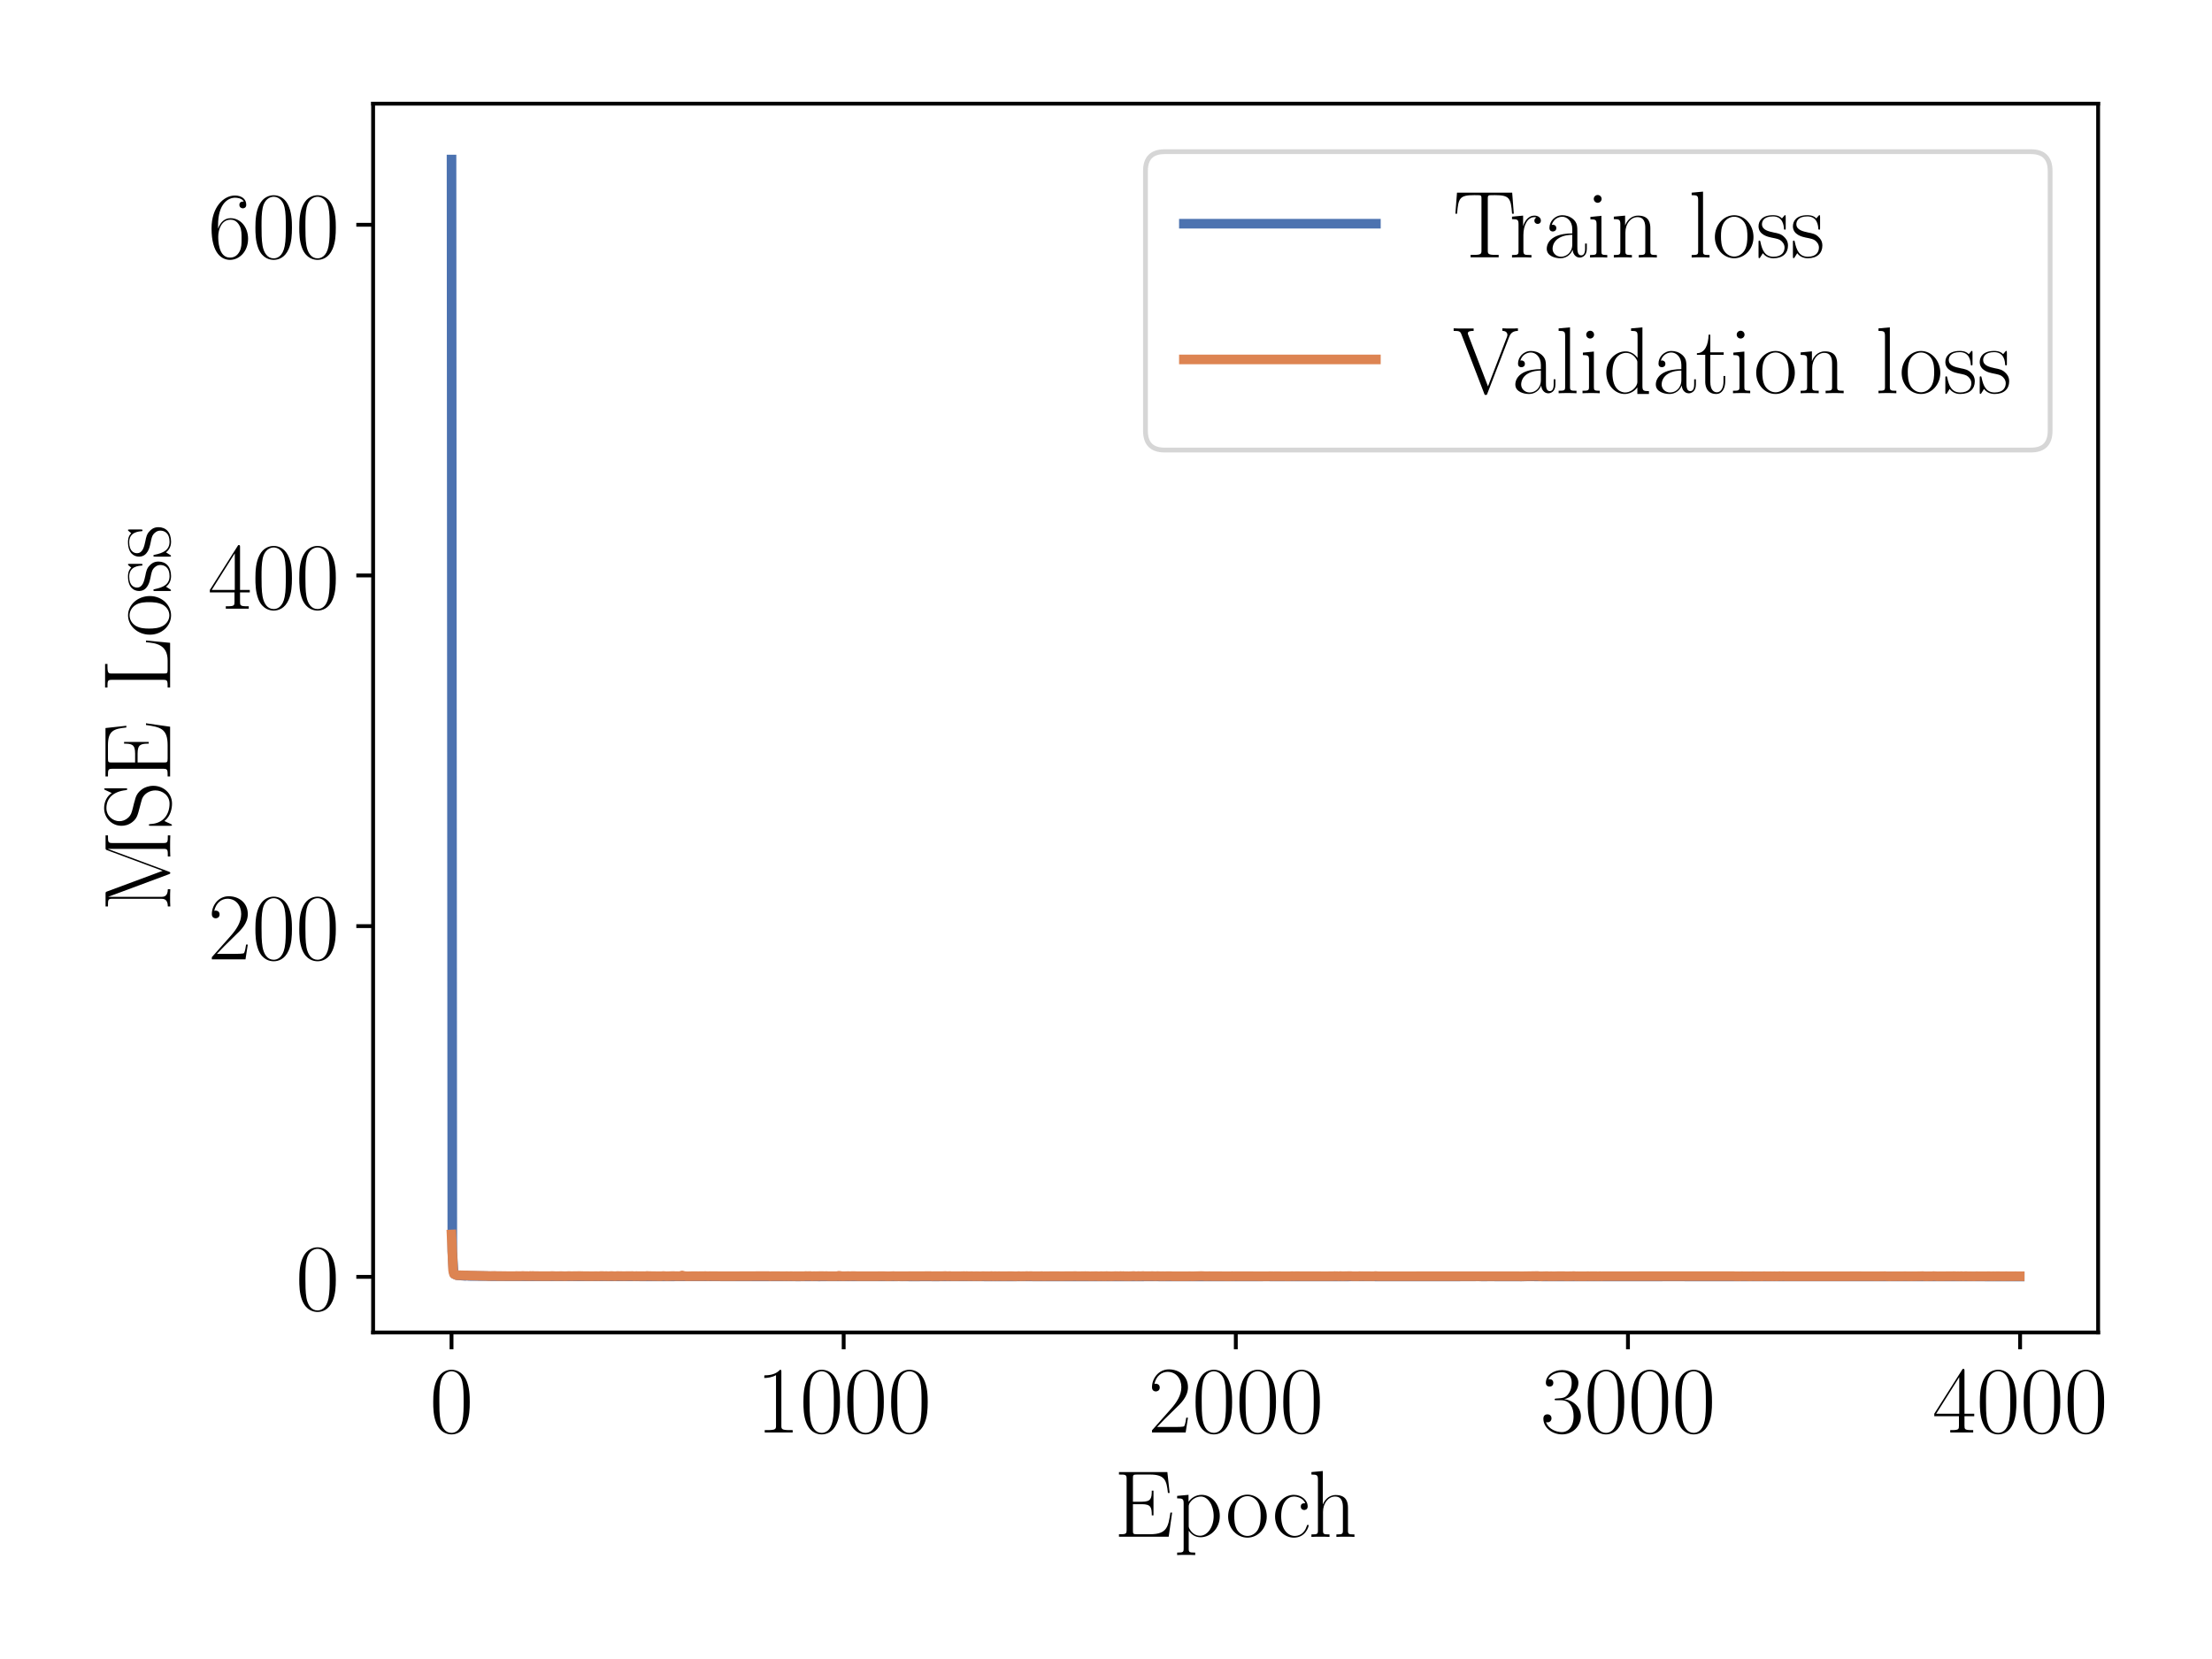 <?xml version="1.0" encoding="utf-8" standalone="no"?>
<!DOCTYPE svg PUBLIC "-//W3C//DTD SVG 1.1//EN"
  "http://www.w3.org/Graphics/SVG/1.1/DTD/svg11.dtd">
<!-- Created with matplotlib (https://matplotlib.org/) -->
<svg height="345.6pt" version="1.1" viewBox="0 0 460.8 345.6" width="460.8pt" xmlns="http://www.w3.org/2000/svg" xmlns:xlink="http://www.w3.org/1999/xlink">
 <defs>
  <style type="text/css">*{stroke-linecap:butt;stroke-linejoin:round;}</style>
 </defs>
 <g id="figure_1">
  <g id="patch_1">
   <path d="M 0 345.6 
L 460.8 345.6 
L 460.8 0 
L 0 0 
z
" style="fill:#ffffff;"/>
  </g>
  <g id="axes_1">
   <g id="patch_2">
    <path d="M 77.727 277.575 
L 437.075 277.575 
L 437.075 21.6 
L 77.727 21.6 
z
" style="fill:#ffffff;"/>
   </g>
   <g id="matplotlib.axis_1">
    <g id="xtick_1">
     <g id="line2d_1">
      <defs>
       <path d="M 0 0 
L 0 3.5 
" id="m612441c4d1" style="stroke:#000000;stroke-width:0.8;"/>
      </defs>
      <g>
       <use style="stroke:#000000;stroke-width:0.8;" x="94.061" xlink:href="#m612441c4d1" y="277.575"/>
      </g>
     </g>
     <g id="text_1">
      <!-- $\mathdefault{0}$ -->
      <g transform="translate(89.492 298.412)scale(0.2 -0.2)">
       <defs>
        <path d="M 42 31.641 
C 42 37.75 41.906 48.125 37.703 56.109 
C 34 63.109 28.094 65.594 22.906 65.594 
C 18.094 65.594 12 63.406 8.203 56.203 
C 4.203 48.719 3.797 39.438 3.797 31.641 
C 3.797 25.953 3.906 17.281 7 9.672 
C 11.297 -0.609 19 -2 22.906 -2 
C 27.5 -2 34.5 -0.109 38.594 9.375 
C 41.594 16.281 42 24.359 42 31.641 
z
M 22.906 -0.406 
C 16.5 -0.406 12.703 5.078 11.297 12.688 
C 10.203 18.562 10.203 27.156 10.203 32.75 
C 10.203 40.438 10.203 46.828 11.5 52.922 
C 13.406 61.391 19 64 22.906 64 
C 27 64 32.297 61.297 34.203 53.125 
C 35.5 47.438 35.594 40.734 35.594 32.75 
C 35.594 26.25 35.594 18.266 34.406 12.375 
C 32.297 1.484 26.406 -0.406 22.906 -0.406 
z
" id="CMR17-48"/>
       </defs>
       <use transform="scale(0.996)" xlink:href="#CMR17-48"/>
      </g>
     </g>
    </g>
    <g id="xtick_2">
     <g id="line2d_2">
      <g>
       <use style="stroke:#000000;stroke-width:0.8;" x="175.751" xlink:href="#m612441c4d1" y="277.575"/>
      </g>
     </g>
     <g id="text_2">
      <!-- $\mathdefault{1000}$ -->
      <g transform="translate(157.475 298.412)scale(0.2 -0.2)">
       <defs>
        <path d="M 26.594 63.406 
C 26.594 65.5 26.5 65.5 25.094 65.5 
C 21.203 61.188 15.297 59.797 9.703 59.797 
C 9.406 59.797 8.906 59.797 8.797 59.5 
C 8.703 59.297 8.703 59.094 8.703 57 
C 11.797 57 17 57.594 21 59.984 
L 21 7.203 
C 21 3.688 20.797 2.5 12.203 2.5 
L 9.203 2.5 
L 9.203 0 
C 14 0 19 0 23.797 0 
C 28.594 0 33.594 0 38.406 0 
L 38.406 2.5 
L 35.406 2.5 
C 26.797 2.5 26.594 3.594 26.594 7.156 
z
" id="CMR17-49"/>
       </defs>
       <use transform="scale(0.996)" xlink:href="#CMR17-49"/>
       <use transform="translate(45.69 0)scale(0.996)" xlink:href="#CMR17-48"/>
       <use transform="translate(91.381 0)scale(0.996)" xlink:href="#CMR17-48"/>
       <use transform="translate(137.071 0)scale(0.996)" xlink:href="#CMR17-48"/>
      </g>
     </g>
    </g>
    <g id="xtick_3">
     <g id="line2d_3">
      <g>
       <use style="stroke:#000000;stroke-width:0.8;" x="257.442" xlink:href="#m612441c4d1" y="277.575"/>
      </g>
     </g>
     <g id="text_3">
      <!-- $\mathdefault{2000}$ -->
      <g transform="translate(239.166 298.412)scale(0.2 -0.2)">
       <defs>
        <path d="M 41.703 15.453 
L 39.906 15.453 
C 38.906 8.375 38.094 7.172 37.703 6.562 
C 37.203 5.766 30 5.766 28.594 5.766 
L 9.406 5.766 
C 13 9.672 20 16.75 28.5 24.953 
C 34.594 30.734 41.703 37.531 41.703 47.422 
C 41.703 59.219 32.297 66 21.797 66 
C 10.797 66 4.094 56.312 4.094 47.344 
C 4.094 43.438 7 42.938 8.203 42.938 
C 9.203 42.938 12.203 43.547 12.203 47.031 
C 12.203 50.109 9.594 51 8.203 51 
C 7.594 51 7 50.906 6.594 50.703 
C 8.5 59.219 14.297 63.406 20.406 63.406 
C 29.094 63.406 34.797 56.516 34.797 47.422 
C 34.797 38.734 29.703 31.25 24 24.75 
L 4.094 2.281 
L 4.094 0 
L 39.297 0 
z
" id="CMR17-50"/>
       </defs>
       <use transform="scale(0.996)" xlink:href="#CMR17-50"/>
       <use transform="translate(45.69 0)scale(0.996)" xlink:href="#CMR17-48"/>
       <use transform="translate(91.381 0)scale(0.996)" xlink:href="#CMR17-48"/>
       <use transform="translate(137.071 0)scale(0.996)" xlink:href="#CMR17-48"/>
      </g>
     </g>
    </g>
    <g id="xtick_4">
     <g id="line2d_4">
      <g>
       <use style="stroke:#000000;stroke-width:0.8;" x="339.133" xlink:href="#m612441c4d1" y="277.575"/>
      </g>
     </g>
     <g id="text_4">
      <!-- $\mathdefault{3000}$ -->
      <g transform="translate(320.856 298.412)scale(0.2 -0.2)">
       <defs>
        <path d="M 22.094 33.703 
C 31 33.703 34.906 25.969 34.906 17.031 
C 34.906 5 28.5 0.391 22.703 0.391 
C 17.406 0.391 8.797 3.031 6.094 10.828 
C 6.594 10.625 7.094 10.625 7.594 10.625 
C 10 10.625 11.797 12.219 11.797 14.812 
C 11.797 17.703 9.594 19 7.594 19 
C 5.906 19 3.297 18.203 3.297 14.469 
C 3.297 5.234 12.297 -2 22.906 -2 
C 34 -2 42.5 6.719 42.5 16.953 
C 42.5 26.672 34.5 33.703 25 34.797 
C 32.594 36.375 39.906 43.062 39.906 52.016 
C 39.906 59.688 32 65.297 23 65.297 
C 13.906 65.297 5.906 59.828 5.906 52.016 
C 5.906 48.594 8.5 48 9.797 48 
C 11.906 48 13.703 49.297 13.703 51.891 
C 13.703 54.469 11.906 55.766 9.797 55.766 
C 9.406 55.766 8.906 55.766 8.5 55.578 
C 11.406 61.859 19.297 63 22.797 63 
C 26.297 63 32.906 61.328 32.906 51.875 
C 32.906 49.109 32.5 44.188 29.094 39.844 
C 26.094 36 22.703 36 19.406 35.688 
C 18.906 35.688 16.594 35.453 16.203 35.453 
C 15.5 35.359 15.094 35.266 15.094 34.5 
C 15.094 33.797 15.203 33.703 17.203 33.703 
z
" id="CMR17-51"/>
       </defs>
       <use transform="scale(0.996)" xlink:href="#CMR17-51"/>
       <use transform="translate(45.69 0)scale(0.996)" xlink:href="#CMR17-48"/>
       <use transform="translate(91.381 0)scale(0.996)" xlink:href="#CMR17-48"/>
       <use transform="translate(137.071 0)scale(0.996)" xlink:href="#CMR17-48"/>
      </g>
     </g>
    </g>
    <g id="xtick_5">
     <g id="line2d_5">
      <g>
       <use style="stroke:#000000;stroke-width:0.8;" x="420.823" xlink:href="#m612441c4d1" y="277.575"/>
      </g>
     </g>
     <g id="text_5">
      <!-- $\mathdefault{4000}$ -->
      <g transform="translate(402.547 298.412)scale(0.2 -0.2)">
       <defs>
        <path d="M 33.594 64.406 
C 33.594 66.5 33.5 66.5 31.703 66.5 
L 2 19.594 
L 2 17 
L 27.797 17 
L 27.797 7.141 
C 27.797 3.5 27.594 2.5 20.594 2.5 
L 18.703 2.5 
L 18.703 0 
C 21.906 0 27.297 0 30.703 0 
C 34.094 0 39.5 0 42.703 0 
L 42.703 2.5 
L 40.797 2.5 
C 33.797 2.5 33.594 3.5 33.594 7.141 
L 33.594 17 
L 43.797 17 
L 43.797 19.594 
L 33.594 19.594 
z
M 28.094 57.859 
L 28.094 19.594 
L 4 19.594 
z
" id="CMR17-52"/>
       </defs>
       <use transform="scale(0.996)" xlink:href="#CMR17-52"/>
       <use transform="translate(45.69 0)scale(0.996)" xlink:href="#CMR17-48"/>
       <use transform="translate(91.381 0)scale(0.996)" xlink:href="#CMR17-48"/>
       <use transform="translate(137.071 0)scale(0.996)" xlink:href="#CMR17-48"/>
      </g>
     </g>
    </g>
    <g id="text_6">
     <!-- Epoch -->
     <g transform="translate(232.086 320.124)scale(0.2 -0.2)">
      <defs>
       <path d="M 60.703 25.234 
L 58.906 25.234 
C 56.703 10.562 55.406 2.594 37.797 2.594 
L 23.906 2.594 
C 19.906 2.594 19.703 3.078 19.703 6.469 
L 19.703 34 
L 29.094 34 
C 38.5 34 39.406 30.625 39.406 22.344 
L 41.203 22.344 
L 41.203 48.141 
L 39.406 48.141 
C 39.406 39.953 38.5 36.594 29.094 36.594 
L 19.703 36.594 
L 19.703 61.141 
C 19.703 64.5 19.906 65 23.906 65 
L 37.594 65 
C 53.094 65 54.906 58.891 56.297 45.766 
L 58.094 45.766 
L 55.703 67.578 
L 5.094 67.578 
L 5.094 65 
C 12 65 13.094 65 13.094 60.531 
L 13.094 7.047 
C 13.094 2.594 12 2.594 5.094 2.594 
L 5.094 0 
L 57.094 0 
z
" id="CMR17-69"/>
       <path d="M 22 -16.609 
C 15.594 -16.609 15.203 -16.203 15.203 -12.328 
L 15.203 6.281 
C 18.094 2.094 22.297 -0.594 27.594 -0.594 
C 37.594 -0.594 47.703 8.172 47.703 21.688 
C 47.703 34.234 39 43.781 28.703 43.781 
C 22.703 43.781 17.797 40.5 15 36.531 
L 15 43.781 
L 3.094 42.688 
L 3.094 40.109 
C 9 40.109 9.906 39.5 9.906 34.734 
L 9.906 -12.328 
C 9.906 -16.109 9.5 -16.609 3.094 -16.609 
L 3.094 -19.188 
C 5.5 -19 9.906 -19 12.5 -19 
C 15.094 -19 19.594 -19 22 -19.188 
z
M 15.203 31.438 
C 15.203 32.844 15.203 34.922 19.094 38.609 
C 19.594 39.016 23 42 28 42 
C 35.297 42 41.297 32.938 41.297 21.594 
C 41.297 10.25 34.906 1 27 1 
C 23.406 1 19.5 2.688 16.5 7.375 
C 15.203 9.562 15.203 10.156 15.203 11.75 
z
" id="CMR17-112"/>
       <path d="M 43.094 21.188 
C 43.094 34 33.797 44 22.906 44 
C 12 44 2.703 34 2.703 21.188 
C 2.703 8.609 12 -1 22.906 -1 
C 33.797 -1 43.094 8.609 43.094 21.188 
z
M 22.906 0.797 
C 18.203 0.797 14.203 3.594 11.906 7.5 
C 9.406 11.984 9.094 17.594 9.094 22 
C 9.094 26.203 9.297 31.406 11.906 35.906 
C 13.906 39.203 17.797 42.406 22.906 42.406 
C 27.406 42.406 31.203 39.906 33.594 36.406 
C 36.703 31.703 36.703 25.109 36.703 22 
C 36.703 18.094 36.5 12.109 33.797 7.297 
C 31 2.703 26.703 0.797 22.906 0.797 
z
" id="CMR17-111"/>
       <path d="M 34.906 35 
C 33 35 30.203 35 30.203 31.516 
C 30.203 28.719 32.5 27.922 33.797 27.922 
C 34.5 27.922 37.406 28.234 37.406 31.625 
C 37.406 38.547 30.594 43.797 22.906 43.797 
C 12.297 43.797 3.297 34.031 3.297 21.297 
C 3.297 8.062 12.703 -1 22.906 -1 
C 35.297 -1 38.406 10.578 38.406 11.688 
C 38.406 12.094 38.297 12.391 37.594 12.391 
C 36.906 12.391 36.797 12.297 36.406 10.984 
C 33.797 2.812 28.094 0.797 23.797 0.797 
C 17.406 0.797 9.703 6.672 9.703 21.391 
C 9.703 36.531 17.094 42 23 42 
C 26.906 42 32.703 40.203 34.906 35 
z
" id="CMR17-99"/>
       <path d="M 41.5 30.203 
C 41.5 35.297 40.5 43.594 28.703 43.594 
C 20.5 43.594 16.5 37 15.297 33.703 
L 15.203 33.703 
L 15.203 68.688 
L 3.297 67.594 
L 3.297 65 
C 9.203 65 10.094 64.406 10.094 59.641 
L 10.094 6.656 
C 10.094 2.875 9.703 2.391 3.297 2.391 
L 3.297 -0.203 
C 5.703 0 10.094 0 12.703 0 
C 15.297 0 19.797 0 22.203 -0.203 
L 22.203 2.391 
C 15.797 2.391 15.406 2.781 15.406 6.688 
L 15.406 25.906 
C 15.406 35.109 21 42 28 42 
C 35.406 42 36.203 35.406 36.203 30.594 
L 36.203 6.688 
C 36.203 2.875 35.797 2.391 29.406 2.391 
L 29.406 -0.203 
C 31.797 0 36.203 0 38.797 0 
C 41.406 0 45.906 0 48.297 -0.203 
L 48.297 2.391 
C 41.906 2.391 41.5 2.781 41.5 6.688 
z
" id="CMR17-104"/>
      </defs>
      <use transform="scale(0.996)" xlink:href="#CMR17-69"/>
      <use transform="translate(62.586 0)scale(0.996)" xlink:href="#CMR17-112"/>
      <use transform="translate(116.084 0)scale(0.996)" xlink:href="#CMR17-111"/>
      <use transform="translate(164.377 0)scale(0.996)" xlink:href="#CMR17-99"/>
      <use transform="translate(202.26 0)scale(0.996)" xlink:href="#CMR17-104"/>
     </g>
    </g>
   </g>
   <g id="matplotlib.axis_2">
    <g id="ytick_1">
     <g id="line2d_6">
      <defs>
       <path d="M 0 0 
L -3.5 0 
" id="me298fdbc72" style="stroke:#000000;stroke-width:0.8;"/>
      </defs>
      <g>
       <use style="stroke:#000000;stroke-width:0.8;" x="77.727" xlink:href="#me298fdbc72" y="265.989"/>
      </g>
     </g>
     <g id="text_7">
      <!-- $\mathdefault{0}$ -->
      <g transform="translate(61.589 272.908)scale(0.2 -0.2)">
       <use transform="scale(0.996)" xlink:href="#CMR17-48"/>
      </g>
     </g>
    </g>
    <g id="ytick_2">
     <g id="line2d_7">
      <g>
       <use style="stroke:#000000;stroke-width:0.8;" x="77.727" xlink:href="#me298fdbc72" y="192.933"/>
      </g>
     </g>
     <g id="text_8">
      <!-- $\mathdefault{200}$ -->
      <g transform="translate(43.313 199.852)scale(0.2 -0.2)">
       <use transform="scale(0.996)" xlink:href="#CMR17-50"/>
       <use transform="translate(45.69 0)scale(0.996)" xlink:href="#CMR17-48"/>
       <use transform="translate(91.381 0)scale(0.996)" xlink:href="#CMR17-48"/>
      </g>
     </g>
    </g>
    <g id="ytick_3">
     <g id="line2d_8">
      <g>
       <use style="stroke:#000000;stroke-width:0.8;" x="77.727" xlink:href="#me298fdbc72" y="119.877"/>
      </g>
     </g>
     <g id="text_9">
      <!-- $\mathdefault{400}$ -->
      <g transform="translate(43.313 126.796)scale(0.2 -0.2)">
       <use transform="scale(0.996)" xlink:href="#CMR17-52"/>
       <use transform="translate(45.69 0)scale(0.996)" xlink:href="#CMR17-48"/>
       <use transform="translate(91.381 0)scale(0.996)" xlink:href="#CMR17-48"/>
      </g>
     </g>
    </g>
    <g id="ytick_4">
     <g id="line2d_9">
      <g>
       <use style="stroke:#000000;stroke-width:0.8;" x="77.727" xlink:href="#me298fdbc72" y="46.821"/>
      </g>
     </g>
     <g id="text_10">
      <!-- $\mathdefault{600}$ -->
      <g transform="translate(43.313 53.739)scale(0.2 -0.2)">
       <defs>
        <path d="M 10.594 34 
C 10.594 57.656 21.797 63 28.297 63 
C 30.406 63 35.5 62.641 37.5 59 
C 35.906 59 32.906 59 32.906 55.516 
C 32.906 52.828 35.094 51.922 36.5 51.922 
C 37.406 51.922 40.094 52.312 40.094 55.625 
C 40.094 61.781 35.094 65.297 28.203 65.297 
C 16.297 65.297 3.797 52.969 3.797 31 
C 3.797 3.953 15.094 -2 23.094 -2 
C 32.797 -2 42 6.672 42 20.047 
C 42 32.516 33.906 41.594 23.703 41.594 
C 17.594 41.594 13.094 37.609 10.594 30.625 
z
M 23.094 0.391 
C 10.797 0.391 10.797 18.75 10.797 22.438 
C 10.797 29.625 14.203 40 23.5 40 
C 25.203 40 30.094 40 33.406 33.125 
C 35.203 29.219 35.203 25.141 35.203 20.141 
C 35.203 14.75 35.203 10.781 33.094 6.781 
C 30.906 2.672 27.703 0.391 23.094 0.391 
z
" id="CMR17-54"/>
       </defs>
       <use transform="scale(0.996)" xlink:href="#CMR17-54"/>
       <use transform="translate(45.69 0)scale(0.996)" xlink:href="#CMR17-48"/>
       <use transform="translate(91.381 0)scale(0.996)" xlink:href="#CMR17-48"/>
      </g>
     </g>
    </g>
    <g id="text_11">
     <!-- MSE Loss -->
     <g transform="translate(35.437 189.879)rotate(-90)scale(0.2 -0.2)">
      <defs>
       <path d="M 20.906 66 
C 20.297 67.5 20.203 67.5 18.094 67.5 
L 5.297 67.5 
L 5.297 65 
C 12.203 65 13.297 65 13.297 60.547 
L 13.297 9.531 
C 13.297 7.047 13.297 2.391 5.297 2.391 
L 5.297 -0.203 
C 7.594 0 11.797 0 14.297 0 
C 16.797 0 21 0 23.297 -0.203 
L 23.297 2.391 
C 15.297 2.391 15.297 7.047 15.297 9.531 
L 15.297 64.609 
L 15.406 64.609 
L 38.906 1.391 
C 39.297 0.391 39.5 -0.203 40.297 -0.203 
C 41.094 -0.203 41.297 0.391 41.703 1.391 
L 65.406 65.094 
L 65.5 65.094 
L 65.5 6.844 
C 65.5 2.391 64.406 2.391 57.5 2.391 
L 57.5 -0.203 
C 60.203 0 65.594 0 68.5 0 
C 71.406 0 76.906 0 79.594 -0.203 
L 79.594 2.391 
C 72.703 2.391 71.594 2.391 71.594 6.844 
L 71.594 60.547 
C 71.594 65 72.703 65 79.594 65 
L 79.594 67.5 
L 66.906 67.5 
C 64.797 67.5 64.703 67.406 64.094 65.906 
L 42.5 7.844 
z
" id="CMR17-77"/>
       <path d="M 43.797 67.031 
C 43.797 68.812 43.703 68.922 43.094 68.922 
C 42.5 68.922 42.297 68.516 41.906 67.625 
L 38.906 61.047 
C 35.094 66.516 29.297 69 23 69 
C 12.797 69 4.594 60.953 4.594 50.828 
C 4.594 47.75 5.297 43.375 8.703 39.219 
C 12.406 34.656 15.906 33.859 23.906 31.766 
C 26.906 30.969 31.906 29.672 32.906 29.281 
C 38.594 26.906 41.594 20.953 41.594 15.391 
C 41.594 8.234 36.5 0.594 27.797 0.594 
C 17.094 0.594 7.094 6.547 6.406 20.484 
C 6.297 22.078 6.203 22.172 5.5 22.172 
C 4.703 22.172 4.594 22.078 4.594 20.078 
L 4.594 -0.016 
C 4.594 -1.797 4.703 -1.906 5.297 -1.906 
C 6 -1.906 6.203 -1.406 7.594 1.688 
C 7.703 1.984 7.703 2.188 9.594 5.953 
C 14.594 -0.609 23 -2 27.797 -2 
C 38.703 -2 46.406 7.047 46.406 17.562 
C 46.406 22.719 44.5 26.688 43.406 28.484 
C 39.203 34.844 34.703 36.031 29.906 37.219 
C 29.203 37.531 29 37.531 23.406 38.906 
C 18 40.297 15.703 41 13.203 43.688 
C 10.406 46.75 9.406 49.938 9.406 53.109 
C 9.406 59.562 14.594 66.609 23.094 66.609 
C 33.703 66.609 40.297 59.156 41.797 46.766 
C 42.094 44.969 42.203 44.875 42.906 44.875 
C 43.797 44.875 43.797 45.172 43.797 46.859 
z
" id="CMR17-83"/>
       <path d="M 54.203 25.234 
L 52.406 25.234 
C 51.594 15.359 50.297 2.594 33.203 2.594 
L 23.906 2.594 
C 19.906 2.594 19.703 3.078 19.703 6.469 
L 19.703 60.906 
C 19.703 64.516 19.906 65.5 27.5 65.5 
L 29.703 65.5 
L 29.703 68 
C 25.594 68 20.797 68 16.703 68 
C 13.594 68 8 68 5.094 68 
L 5.094 65.5 
C 12 65.5 13.094 65.5 13.094 61.016 
L 13.094 7.062 
C 13.094 2.594 12 2.594 5.094 2.594 
L 5.094 0 
L 51.797 0 
z
" id="CMR17-76"/>
       <path d="M 30.906 42.141 
C 30.906 43.953 30.797 44.047 30.203 44.047 
C 29.797 44.047 29.703 43.953 28.5 42.453 
C 28.203 42.047 27.297 41.031 27 40.641 
C 23.797 44.047 19.297 44.047 17.594 44.047 
C 6.5 44.047 2.5 38.234 2.5 32.438 
C 2.5 23.406 12.703 21.328 15.594 20.703 
C 21.906 19.422 24.094 19.016 26.203 17.203 
C 27.5 16.016 29.703 13.812 29.703 10.219 
C 29.703 6 27.297 0.594 18.094 0.594 
C 9.406 0.594 6.297 7.188 4.5 15.953 
C 4.203 17.344 4.203 17.453 3.406 17.453 
C 2.594 17.453 2.5 17.344 2.5 15.359 
L 2.5 0.984 
C 2.5 -0.797 2.594 -0.906 3.203 -0.906 
C 3.703 -0.906 3.797 -0.797 4.297 0 
C 4.906 0.891 6.406 3.297 7 4.312 
C 9 1.609 12.5 -1 18.094 -1 
C 28 -1 33.297 4.422 33.297 12.25 
C 33.297 17.375 30.594 20.078 29.297 21.281 
C 26.297 24.391 22.797 25.094 18.594 25.891 
C 13.094 27.109 6.094 28.516 6.094 34.641 
C 6.094 37.234 7.5 42.766 17.594 42.766 
C 28.297 42.766 28.906 32.719 29.094 29.5 
C 29.203 29 29.703 28.891 30 28.891 
C 30.906 28.891 30.906 29.203 30.906 30.906 
z
" id="CMR17-115"/>
      </defs>
      <use transform="scale(0.996)" xlink:href="#CMR17-77"/>
      <use transform="translate(84.687 0)scale(0.996)" xlink:href="#CMR17-83"/>
      <use transform="translate(135.582 0)scale(0.996)" xlink:href="#CMR17-69"/>
      <use transform="translate(228.245 0)scale(0.996)" xlink:href="#CMR17-76"/>
      <use transform="translate(285.626 0)scale(0.996)" xlink:href="#CMR17-111"/>
      <use transform="translate(331.316 0)scale(0.996)" xlink:href="#CMR17-115"/>
      <use transform="translate(367.118 0)scale(0.996)" xlink:href="#CMR17-115"/>
     </g>
    </g>
   </g>
   <g id="line2d_10">
    <path clip-path="url(#p2b0037a00f)" d="M 94.061 33.235 
L 94.224 260.707 
L 94.469 264.822 
L 94.714 265.451 
L 95.205 265.652 
L 97.002 265.795 
L 97.247 265.726 
L 97.655 265.802 
L 101.413 265.828 
L 102.067 265.852 
L 103.292 265.856 
L 105.661 265.867 
L 112.523 265.886 
L 114.075 265.885 
L 115.3 265.885 
L 124.368 265.894 
L 125.348 265.887 
L 139.889 265.913 
L 140.461 265.902 
L 141.441 265.896 
L 147.977 265.9 
L 149.447 265.901 
L 161.211 265.909 
L 166.684 265.915 
L 167.664 265.905 
L 168.563 265.909 
L 170.768 265.915 
L 172.239 265.901 
L 174.363 265.912 
L 180.081 265.911 
L 181.551 265.905 
L 186.616 265.913 
L 187.188 265.896 
L 187.923 265.914 
L 188.495 265.908 
L 189.639 265.916 
L 193.723 265.911 
L 194.785 265.919 
L 196.011 265.912 
L 203.853 265.913 
L 205.732 265.914 
L 208.264 265.914 
L 211.123 265.921 
L 212.267 265.908 
L 218.149 265.92 
L 219.047 265.918 
L 222.07 265.918 
L 225.909 265.918 
L 239.47 265.913 
L 240.369 265.912 
L 242.983 265.917 
L 260.955 265.918 
L 264.304 265.911 
L 265.366 265.923 
L 266.183 265.917 
L 280.805 265.919 
L 281.377 265.901 
L 286.524 265.914 
L 286.932 265.922 
L 289.301 265.922 
L 290.935 265.925 
L 307.273 265.911 
L 307.518 265.877 
L 308.825 265.925 
L 310.214 265.909 
L 313.808 265.924 
L 315.606 265.915 
L 316.913 265.929 
L 318.138 265.898 
L 319.772 265.902 
L 321.977 265.921 
L 337.09 265.915 
L 338.397 265.922 
L 341.011 265.919 
L 350.324 265.91 
L 351.631 265.918 
L 352.857 265.924 
L 353.673 265.917 
L 356.533 265.918 
L 359.882 265.92 
L 361.352 265.914 
L 420.741 265.928 
L 420.741 265.928 
" style="fill:none;stroke:#4c72b0;stroke-linecap:square;stroke-width:2;"/>
   </g>
   <g id="line2d_11">
    <path clip-path="url(#p2b0037a00f)" d="M 94.061 257.161 
L 94.388 264.648 
L 94.551 265.373 
L 95.123 265.641 
L 101.495 265.807 
L 101.74 265.829 
L 102.312 265.814 
L 103.047 265.798 
L 103.619 265.835 
L 105.089 265.836 
L 105.334 265.837 
L 107.376 265.84 
L 107.54 265.815 
L 107.948 265.836 
L 108.438 265.835 
L 108.929 265.804 
L 109.255 265.825 
L 110.317 265.843 
L 110.481 265.801 
L 110.644 265.828 
L 110.971 265.802 
L 111.461 265.836 
L 111.869 265.835 
L 113.585 265.847 
L 113.748 265.84 
L 114.484 265.847 
L 114.974 265.811 
L 115.3 265.828 
L 115.872 265.852 
L 116.117 265.847 
L 116.853 265.829 
L 117.261 265.841 
L 117.669 265.859 
L 118.486 265.822 
L 119.058 265.841 
L 120.855 265.818 
L 121.1 265.833 
L 123.224 265.855 
L 123.47 265.854 
L 124.286 265.843 
L 124.695 265.862 
L 125.185 265.814 
L 125.43 265.817 
L 125.92 265.841 
L 126.329 265.83 
L 126.655 265.855 
L 127.391 265.819 
L 127.636 265.828 
L 128.126 265.862 
L 128.616 265.817 
L 128.861 265.825 
L 130.168 265.846 
L 130.495 265.828 
L 131.23 265.827 
L 131.802 265.823 
L 132.129 265.865 
L 132.537 265.831 
L 133.027 265.846 
L 133.844 265.84 
L 134.416 265.853 
L 134.825 265.801 
L 135.07 265.83 
L 137.439 265.86 
L 137.684 265.862 
L 138.174 265.817 
L 138.419 265.834 
L 138.827 265.864 
L 139.399 265.849 
L 139.889 265.831 
L 140.298 265.823 
L 140.543 265.836 
L 140.951 265.846 
L 141.36 265.851 
L 141.768 265.828 
L 142.013 265.835 
L 142.095 265.703 
L 142.177 265.84 
L 142.258 265.751 
L 142.422 265.815 
L 142.994 265.865 
L 143.484 265.863 
L 144.219 265.843 
L 145.036 265.844 
L 145.444 265.852 
L 145.853 265.845 
L 146.506 265.849 
L 146.915 265.83 
L 147.568 265.861 
L 147.813 265.837 
L 150.999 265.861 
L 159.822 265.828 
L 160.067 265.827 
L 160.394 265.871 
L 160.72 265.842 
L 163.008 265.852 
L 163.58 265.853 
L 163.906 265.836 
L 164.233 265.865 
L 164.887 265.837 
L 165.213 265.866 
L 165.704 265.855 
L 167.174 265.858 
L 167.419 265.865 
L 167.827 265.82 
L 168.073 265.833 
L 168.236 265.839 
L 168.808 265.822 
L 169.135 265.872 
L 169.543 265.843 
L 169.951 265.852 
L 170.932 265.83 
L 171.177 265.829 
L 171.667 265.84 
L 172.239 265.834 
L 172.566 265.861 
L 172.974 265.858 
L 174.363 265.853 
L 174.771 265.765 
L 174.853 265.865 
L 174.935 265.778 
L 175.098 265.807 
L 175.343 265.858 
L 175.751 265.86 
L 176.65 265.833 
L 177.14 265.851 
L 177.385 265.835 
L 177.875 265.827 
L 178.12 265.837 
L 178.447 265.849 
L 178.774 265.856 
L 179.346 265.858 
L 179.754 265.86 
L 182.859 265.857 
L 183.022 265.836 
L 183.349 265.848 
L 183.594 265.838 
L 184.084 265.844 
L 184.819 265.868 
L 185.391 265.862 
L 186.126 265.83 
L 186.453 265.861 
L 189.149 265.851 
L 189.639 265.837 
L 190.456 265.843 
L 190.701 265.842 
L 193.887 265.834 
L 194.214 265.866 
L 194.54 265.84 
L 196.337 265.841 
L 196.909 265.819 
L 197.154 265.833 
L 197.318 265.852 
L 197.563 265.842 
L 197.89 265.823 
L 198.216 265.863 
L 200.667 265.846 
L 200.83 265.829 
L 201.157 265.867 
L 201.321 265.827 
L 201.647 265.853 
L 201.892 265.854 
L 202.464 265.845 
L 202.873 265.869 
L 203.363 265.849 
L 204.261 265.87 
L 204.67 265.844 
L 205.405 265.854 
L 205.568 265.85 
L 206.14 265.866 
L 206.549 265.825 
L 206.876 265.871 
L 207.284 265.838 
L 207.611 265.861 
L 208.019 265.848 
L 208.673 265.853 
L 209.653 265.853 
L 210.307 265.844 
L 210.878 265.847 
L 211.532 265.872 
L 211.859 265.862 
L 212.267 265.832 
L 212.594 265.871 
L 213.084 265.851 
L 213.492 265.866 
L 213.901 265.815 
L 214.064 265.845 
L 214.881 265.829 
L 215.208 265.867 
L 215.371 265.856 
L 216.678 265.852 
L 217.005 265.833 
L 217.332 265.866 
L 217.904 265.851 
L 220.518 265.845 
L 220.926 265.856 
L 221.58 265.854 
L 222.07 265.844 
L 223.295 265.844 
L 223.867 265.833 
L 224.031 265.823 
L 224.357 265.852 
L 225.664 265.848 
L 226.073 265.834 
L 226.236 265.847 
L 226.563 265.836 
L 226.971 265.864 
L 227.462 265.86 
L 228.442 265.842 
L 228.769 265.871 
L 229.014 265.87 
L 229.422 265.836 
L 229.831 265.872 
L 229.994 265.84 
L 230.321 265.873 
L 230.484 265.821 
L 230.729 265.847 
L 231.464 265.868 
L 231.873 265.86 
L 232.363 265.835 
L 233.18 265.854 
L 233.507 265.814 
L 233.67 265.855 
L 233.997 265.831 
L 234.324 265.863 
L 234.65 265.85 
L 235.14 265.867 
L 236.202 265.817 
L 236.448 265.847 
L 236.774 265.864 
L 237.101 265.829 
L 237.591 265.85 
L 238.163 265.815 
L 238.408 265.847 
L 238.817 265.849 
L 240.124 265.833 
L 240.369 265.844 
L 240.695 265.863 
L 241.104 265.831 
L 241.349 265.838 
L 241.839 265.863 
L 242.248 265.847 
L 242.574 265.868 
L 242.738 265.855 
L 243.146 265.844 
L 243.8 265.838 
L 244.29 265.87 
L 247.557 265.866 
L 247.721 265.853 
L 248.293 265.87 
L 248.946 265.86 
L 250.09 265.823 
L 250.253 265.822 
L 250.58 265.828 
L 251.07 265.86 
L 251.887 265.848 
L 253.357 265.861 
L 253.521 265.856 
L 256.462 265.873 
L 256.625 265.833 
L 256.952 265.871 
L 257.279 265.851 
L 264.304 265.871 
L 264.467 265.837 
L 264.794 265.867 
L 264.958 265.844 
L 265.284 265.868 
L 265.448 265.86 
L 266.428 265.859 
L 267 265.863 
L 268.715 265.867 
L 269.124 265.834 
L 269.45 265.857 
L 270.349 265.838 
L 271.084 265.861 
L 276.639 265.862 
L 277.701 265.858 
L 278.028 265.833 
L 278.191 265.846 
L 278.518 265.837 
L 278.845 265.871 
L 279.253 265.829 
L 279.58 265.86 
L 280.805 265.835 
L 281.377 265.826 
L 281.704 265.862 
L 283.011 265.872 
L 283.174 265.832 
L 283.501 265.855 
L 283.746 265.849 
L 285.625 265.863 
L 286.197 265.867 
L 286.524 265.82 
L 287.096 265.864 
L 316.259 265.855 
L 316.749 265.873 
L 320.344 265.817 
L 320.589 265.859 
L 321.161 265.882 
L 321.487 265.863 
L 322.304 265.836 
L 322.631 265.878 
L 323.039 265.858 
L 323.53 265.865 
L 324.265 265.86 
L 324.592 265.839 
L 324.837 265.848 
L 325.817 265.842 
L 326.144 265.875 
L 327.614 265.849 
L 327.778 265.82 
L 328.268 265.869 
L 328.594 265.86 
L 329.166 265.869 
L 330.392 265.868 
L 330.8 265.847 
L 331.127 265.869 
L 331.372 265.853 
L 332.189 265.852 
L 332.924 265.866 
L 333.332 265.847 
L 333.659 265.87 
L 333.904 265.852 
L 361.107 265.843 
L 361.434 265.868 
L 361.842 265.865 
L 362.414 265.879 
L 362.741 265.861 
L 363.803 265.864 
L 364.457 265.882 
L 365.273 265.849 
L 365.6 265.873 
L 366.335 265.865 
L 367.071 265.883 
L 367.397 265.857 
L 368.541 265.873 
L 368.868 265.859 
L 369.195 265.882 
L 369.603 265.857 
L 370.012 265.882 
L 370.338 265.875 
L 370.747 265.844 
L 371.073 265.877 
L 371.4 265.844 
L 371.972 265.874 
L 384.144 265.868 
L 384.307 265.868 
L 385.124 265.873 
L 385.451 265.86 
L 385.859 265.86 
L 390.352 265.864 
L 390.843 265.872 
L 392.721 265.846 
L 393.048 265.876 
L 393.783 265.878 
L 395.417 265.862 
L 395.989 265.875 
L 396.724 265.857 
L 397.214 265.863 
L 397.868 265.872 
L 398.113 265.882 
L 398.603 265.871 
L 399.829 265.858 
L 400.564 265.831 
L 400.809 265.868 
L 401.381 265.884 
L 401.789 265.863 
L 402.443 265.87 
L 402.769 265.831 
L 403.014 265.849 
L 403.341 265.861 
L 403.505 265.877 
L 407.181 265.846 
L 407.589 265.865 
L 407.916 265.856 
L 408.243 265.874 
L 408.569 265.836 
L 408.896 265.881 
L 409.55 265.841 
L 409.876 265.865 
L 411.347 265.881 
L 411.674 265.86 
L 413.553 265.871 
L 413.798 265.875 
L 414.124 265.847 
L 415.023 265.881 
L 415.186 265.85 
L 415.513 265.88 
L 415.84 265.857 
L 416.33 265.859 
L 417.719 265.873 
L 417.882 265.849 
L 418.209 265.865 
L 418.617 265.863 
L 419.353 265.873 
L 419.761 265.861 
L 420.741 265.864 
L 420.741 265.864 
" style="fill:none;stroke:#dd8452;stroke-linecap:square;stroke-width:2;"/>
   </g>
   <g id="patch_3">
    <path d="M 77.727 277.575 
L 77.727 21.6 
" style="fill:none;stroke:#000000;stroke-linecap:square;stroke-linejoin:miter;stroke-width:0.8;"/>
   </g>
   <g id="patch_4">
    <path d="M 437.075 277.575 
L 437.075 21.6 
" style="fill:none;stroke:#000000;stroke-linecap:square;stroke-linejoin:miter;stroke-width:0.8;"/>
   </g>
   <g id="patch_5">
    <path d="M 77.727 277.575 
L 437.075 277.575 
" style="fill:none;stroke:#000000;stroke-linecap:square;stroke-linejoin:miter;stroke-width:0.8;"/>
   </g>
   <g id="patch_6">
    <path d="M 77.727 21.6 
L 437.075 21.6 
" style="fill:none;stroke:#000000;stroke-linecap:square;stroke-linejoin:miter;stroke-width:0.8;"/>
   </g>
   <g id="legend_1">
    <g id="patch_7">
     <path d="M 242.623 93.754 
L 423.075 93.754 
Q 427.075 93.754 427.075 89.754 
L 427.075 35.6 
Q 427.075 31.6 423.075 31.6 
L 242.623 31.6 
Q 238.623 31.6 238.623 35.6 
L 238.623 89.754 
Q 238.623 93.754 242.623 93.754 
z
" style="fill:#ffffff;opacity:0.8;stroke:#cccccc;stroke-linejoin:miter;"/>
    </g>
    <g id="line2d_12">
     <path d="M 246.623 46.6 
L 286.623 46.6 
" style="fill:none;stroke:#4c72b0;stroke-linecap:square;stroke-width:2;"/>
    </g>
    <g id="line2d_13"/>
    <g id="text_12">
     <!-- Train loss -->
     <g transform="translate(302.623 53.6)scale(0.2 -0.2)">
      <defs>
       <path d="M 62.203 67.594 
L 4.5 67.594 
L 2.797 45.594 
L 4.594 45.594 
C 5.906 62.125 7.297 65 22.703 65 
C 24.5 65 27.406 65 28.203 64.906 
C 30.094 64.609 30.094 63.406 30.094 61.125 
L 30.094 7.172 
C 30.094 3.594 29.797 2.5 21.5 2.5 
L 18.703 2.5 
L 18.703 0 
C 23.5 0 28.5 0 33.406 0 
C 38.297 0 43.297 0 48.094 0 
L 48.094 2.5 
L 45.297 2.5 
C 37 2.5 36.703 3.594 36.703 7.172 
L 36.703 61.125 
C 36.703 63.312 36.703 64.516 38.5 64.906 
C 39.297 65 42.203 65 44 65 
C 59.297 65 60.797 62.125 62.094 45.594 
L 63.906 45.594 
z
" id="CMR17-84"/>
       <path d="M 15 23.391 
C 15 33 19.094 42 26.594 42 
C 27.297 42 28 41.906 28.703 41.594 
C 28.703 41.594 26.5 40.891 26.5 38.312 
C 26.5 35.906 28.406 34.906 29.906 34.906 
C 31.094 34.906 33.297 35.609 33.297 38.406 
C 33.297 41.609 30.094 43.594 26.703 43.594 
C 19.094 43.594 15.797 36.203 14.797 32.703 
L 14.703 32.703 
L 14.703 43.594 
L 3.094 42.5 
L 3.094 39.906 
C 9 39.906 9.906 39.297 9.906 34.5 
L 9.906 6.688 
C 9.906 2.875 9.5 2.391 3.094 2.391 
L 3.094 -0.203 
C 5.5 0 10.094 0 12.703 0 
C 15.594 0 20.703 0 23.406 -0.203 
L 23.406 2.391 
C 16.203 2.391 15 2.391 15 6.875 
z
" id="CMR17-114"/>
       <path d="M 36 25.828 
C 36 32.375 36 35.844 31.797 39.734 
C 28.094 43 23.797 44 20.406 44 
C 12.5 44 6.797 37.609 6.797 30.797 
C 6.797 27 9.797 27 10.406 27 
C 11.703 27 14 27.781 14 30.531 
C 14 33 12.094 34.078 10.406 34.078 
C 10 34.078 9.5 33.969 9.203 33.875 
C 11.297 40.5 16.703 42.406 20.203 42.406 
C 25.203 42.406 30.703 37.953 30.703 29.453 
L 30.703 25 
C 24.797 25 17.703 24.203 12.094 21.203 
C 5.797 17.703 4 12.703 4 8.906 
C 4 1.203 13 -1 18.297 -1 
C 23.797 -1 28.906 2.172 31.094 7.984 
C 31.297 3.641 34.094 -0.281 38.5 -0.281 
C 40.594 -0.281 45.906 1.094 45.906 8.859 
L 45.906 14.375 
L 44.094 14.375 
L 44.094 8.781 
C 44.094 2.781 41.406 2 40.094 2 
C 36 2 36 7.156 36 11.531 
z
M 30.703 13.594 
C 30.703 4.953 24.5 0.594 19 0.594 
C 14 0.594 10.094 4.297 10.094 8.906 
C 10.094 11.891 11.406 17.188 17.203 20.391 
C 22 23.094 27.5 23.5 30.703 23.5 
z
" id="CMR17-97"/>
       <path d="M 15.5 61.078 
C 15.5 63.266 13.703 65.156 11.406 65.156 
C 9.203 65.156 7.297 63.375 7.297 61.078 
C 7.297 58.891 9.094 57 11.406 57 
C 13.594 57 15.5 58.797 15.5 61.078 
z
M 3.797 42.281 
L 3.797 39.703 
C 9.406 39.703 10.203 39.094 10.203 34.328 
L 10.203 6.672 
C 10.203 2.875 9.797 2.391 3.406 2.391 
L 3.406 -0.203 
C 5.797 0 10.094 0 12.594 0 
C 15 0 19.094 0 21.406 -0.203 
L 21.406 2.391 
C 15.5 2.391 15.297 2.984 15.297 6.562 
L 15.297 43.375 
z
" id="CMR17-105"/>
       <path d="M 41.5 30.203 
C 41.5 35.297 40.5 43.594 28.703 43.594 
C 20.797 43.594 16.703 37.5 15.203 33.5 
L 15.094 33.5 
L 15.094 43.594 
L 3.297 42.5 
L 3.297 39.906 
C 9.203 39.906 10.094 39.297 10.094 34.5 
L 10.094 6.688 
C 10.094 2.875 9.703 2.391 3.297 2.391 
L 3.297 -0.203 
C 5.703 0 10.094 0 12.703 0 
C 15.297 0 19.797 0 22.203 -0.203 
L 22.203 2.391 
C 15.797 2.391 15.406 2.781 15.406 6.688 
L 15.406 25.906 
C 15.406 35.109 21 42 28 42 
C 35.406 42 36.203 35.406 36.203 30.594 
L 36.203 6.688 
C 36.203 2.875 35.797 2.391 29.406 2.391 
L 29.406 -0.203 
C 31.797 0 36.203 0 38.797 0 
C 41.406 0 45.906 0 48.297 -0.203 
L 48.297 2.391 
C 41.906 2.391 41.5 2.781 41.5 6.688 
z
" id="CMR17-110"/>
       <path d="M 15.297 68.688 
L 3.406 67.594 
L 3.406 65 
C 9.297 65 10.203 64.406 10.203 59.641 
L 10.203 6.656 
C 10.203 2.875 9.797 2.391 3.406 2.391 
L 3.406 -0.203 
C 5.797 0 10.203 0 12.703 0 
C 15.297 0 19.703 0 22.094 -0.203 
L 22.094 2.391 
C 15.703 2.391 15.297 2.781 15.297 6.656 
z
" id="CMR17-108"/>
      </defs>
      <use transform="scale(0.996)" xlink:href="#CMR17-84"/>
      <use transform="translate(58.703 0)scale(0.996)" xlink:href="#CMR17-114"/>
      <use transform="translate(93.983 0)scale(0.996)" xlink:href="#CMR17-97"/>
      <use transform="translate(139.674 0)scale(0.996)" xlink:href="#CMR17-105"/>
      <use transform="translate(164.545 0)scale(0.996)" xlink:href="#CMR17-110"/>
      <use transform="translate(245.516 0)scale(0.996)" xlink:href="#CMR17-108"/>
      <use transform="translate(270.387 0)scale(0.996)" xlink:href="#CMR17-111"/>
      <use transform="translate(316.078 0)scale(0.996)" xlink:href="#CMR17-115"/>
      <use transform="translate(351.879 0)scale(0.996)" xlink:href="#CMR17-115"/>
     </g>
    </g>
    <g id="line2d_14">
     <path d="M 246.623 74.878 
L 286.623 74.878 
" style="fill:none;stroke:#dd8452;stroke-linecap:square;stroke-width:2;"/>
    </g>
    <g id="line2d_15"/>
    <g id="text_13">
     <!-- Validation loss -->
     <g transform="translate(302.623 81.878)scale(0.2 -0.2)">
      <defs>
       <path d="M 59 58.516 
C 59.906 60.719 61.5 65 68.203 65 
L 68.203 67.688 
C 65.906 67.484 63.297 67.484 60.797 67.484 
C 58.406 67.484 54.297 67.484 52 67.688 
L 52 65 
C 57 65 57.203 61.5 57.203 60.906 
C 57.203 59.797 56.906 59.109 56.594 58.312 
L 36.906 6.969 
L 16.297 60.719 
C 16 61.422 15.797 61.922 15.797 62.406 
C 15.797 65 19.797 65 21.906 65 
L 21.906 67.484 
C 18.703 67.484 14 67.484 10.703 67.484 
C 8.094 67.484 3.406 67.484 1 67.688 
L 1 65 
C 6.797 65 7.906 64.609 9.094 61.422 
L 32.906 -0.406 
C 33.406 -1.797 33.5 -2 34.594 -2 
C 35.703 -2 35.797 -1.797 36.297 -0.406 
z
" id="CMR17-86"/>
       <path d="M 29.203 67.594 
L 29.203 65 
C 35.094 65 36 64.406 36 59.688 
L 36 36.641 
C 35.594 37.141 31.5 43.594 23.406 43.594 
C 13.203 43.594 3.297 34.5 3.297 21.312 
C 3.297 8.203 12.594 -1 22.406 -1 
C 30.906 -1 35.297 5.266 35.797 5.938 
L 35.797 -0.984 
L 47.906 -0.984 
L 47.906 2 
C 42 2 41.094 2.594 41.094 7.391 
L 41.094 68.688 
z
M 35.797 11.797 
C 35.797 8.797 34 6.094 31.703 4.094 
C 28.297 1.094 24.906 0.594 23 0.594 
C 20.094 0.594 9.703 2.094 9.703 21.188 
C 9.703 40.812 21.297 42 23.906 42 
C 28.5 42 32.203 39.406 34.5 35.797 
C 35.797 33.703 35.797 33.406 35.797 31.609 
z
" id="CMR17-100"/>
       <path d="M 15.094 40 
L 29.094 40 
L 29.094 42.578 
L 15.094 42.578 
L 15.094 61 
L 13.297 61 
C 13.094 50.703 9.594 41.688 1.094 41.688 
L 1.094 40 
L 9.797 40 
L 9.797 12.047 
C 9.797 10.156 9.797 -1 21.406 -1 
C 27.297 -1 30.703 4.781 30.703 12.141 
L 30.703 17.812 
L 28.906 17.812 
L 28.906 12.234 
C 28.906 5.375 26.203 0.797 22 0.797 
C 19.094 0.797 15.094 2.781 15.094 11.844 
z
" id="CMR17-116"/>
      </defs>
      <use transform="scale(0.996)" xlink:href="#CMR17-86"/>
      <use transform="translate(61.265 0)scale(0.996)" xlink:href="#CMR17-97"/>
      <use transform="translate(106.956 0)scale(0.996)" xlink:href="#CMR17-108"/>
      <use transform="translate(131.827 0)scale(0.996)" xlink:href="#CMR17-105"/>
      <use transform="translate(156.698 0)scale(0.996)" xlink:href="#CMR17-100"/>
      <use transform="translate(207.593 0)scale(0.996)" xlink:href="#CMR17-97"/>
      <use transform="translate(253.284 0)scale(0.996)" xlink:href="#CMR17-116"/>
      <use transform="translate(288.564 0)scale(0.996)" xlink:href="#CMR17-105"/>
      <use transform="translate(313.435 0)scale(0.996)" xlink:href="#CMR17-111"/>
      <use transform="translate(359.126 0)scale(0.996)" xlink:href="#CMR17-110"/>
      <use transform="translate(440.097 0)scale(0.996)" xlink:href="#CMR17-108"/>
      <use transform="translate(464.968 0)scale(0.996)" xlink:href="#CMR17-111"/>
      <use transform="translate(510.659 0)scale(0.996)" xlink:href="#CMR17-115"/>
      <use transform="translate(546.46 0)scale(0.996)" xlink:href="#CMR17-115"/>
     </g>
    </g>
   </g>
  </g>
 </g>
 <defs>
  <clipPath id="p2b0037a00f">
   <rect height="255.975" width="359.348" x="77.727" y="21.6"/>
  </clipPath>
 </defs>
</svg>
